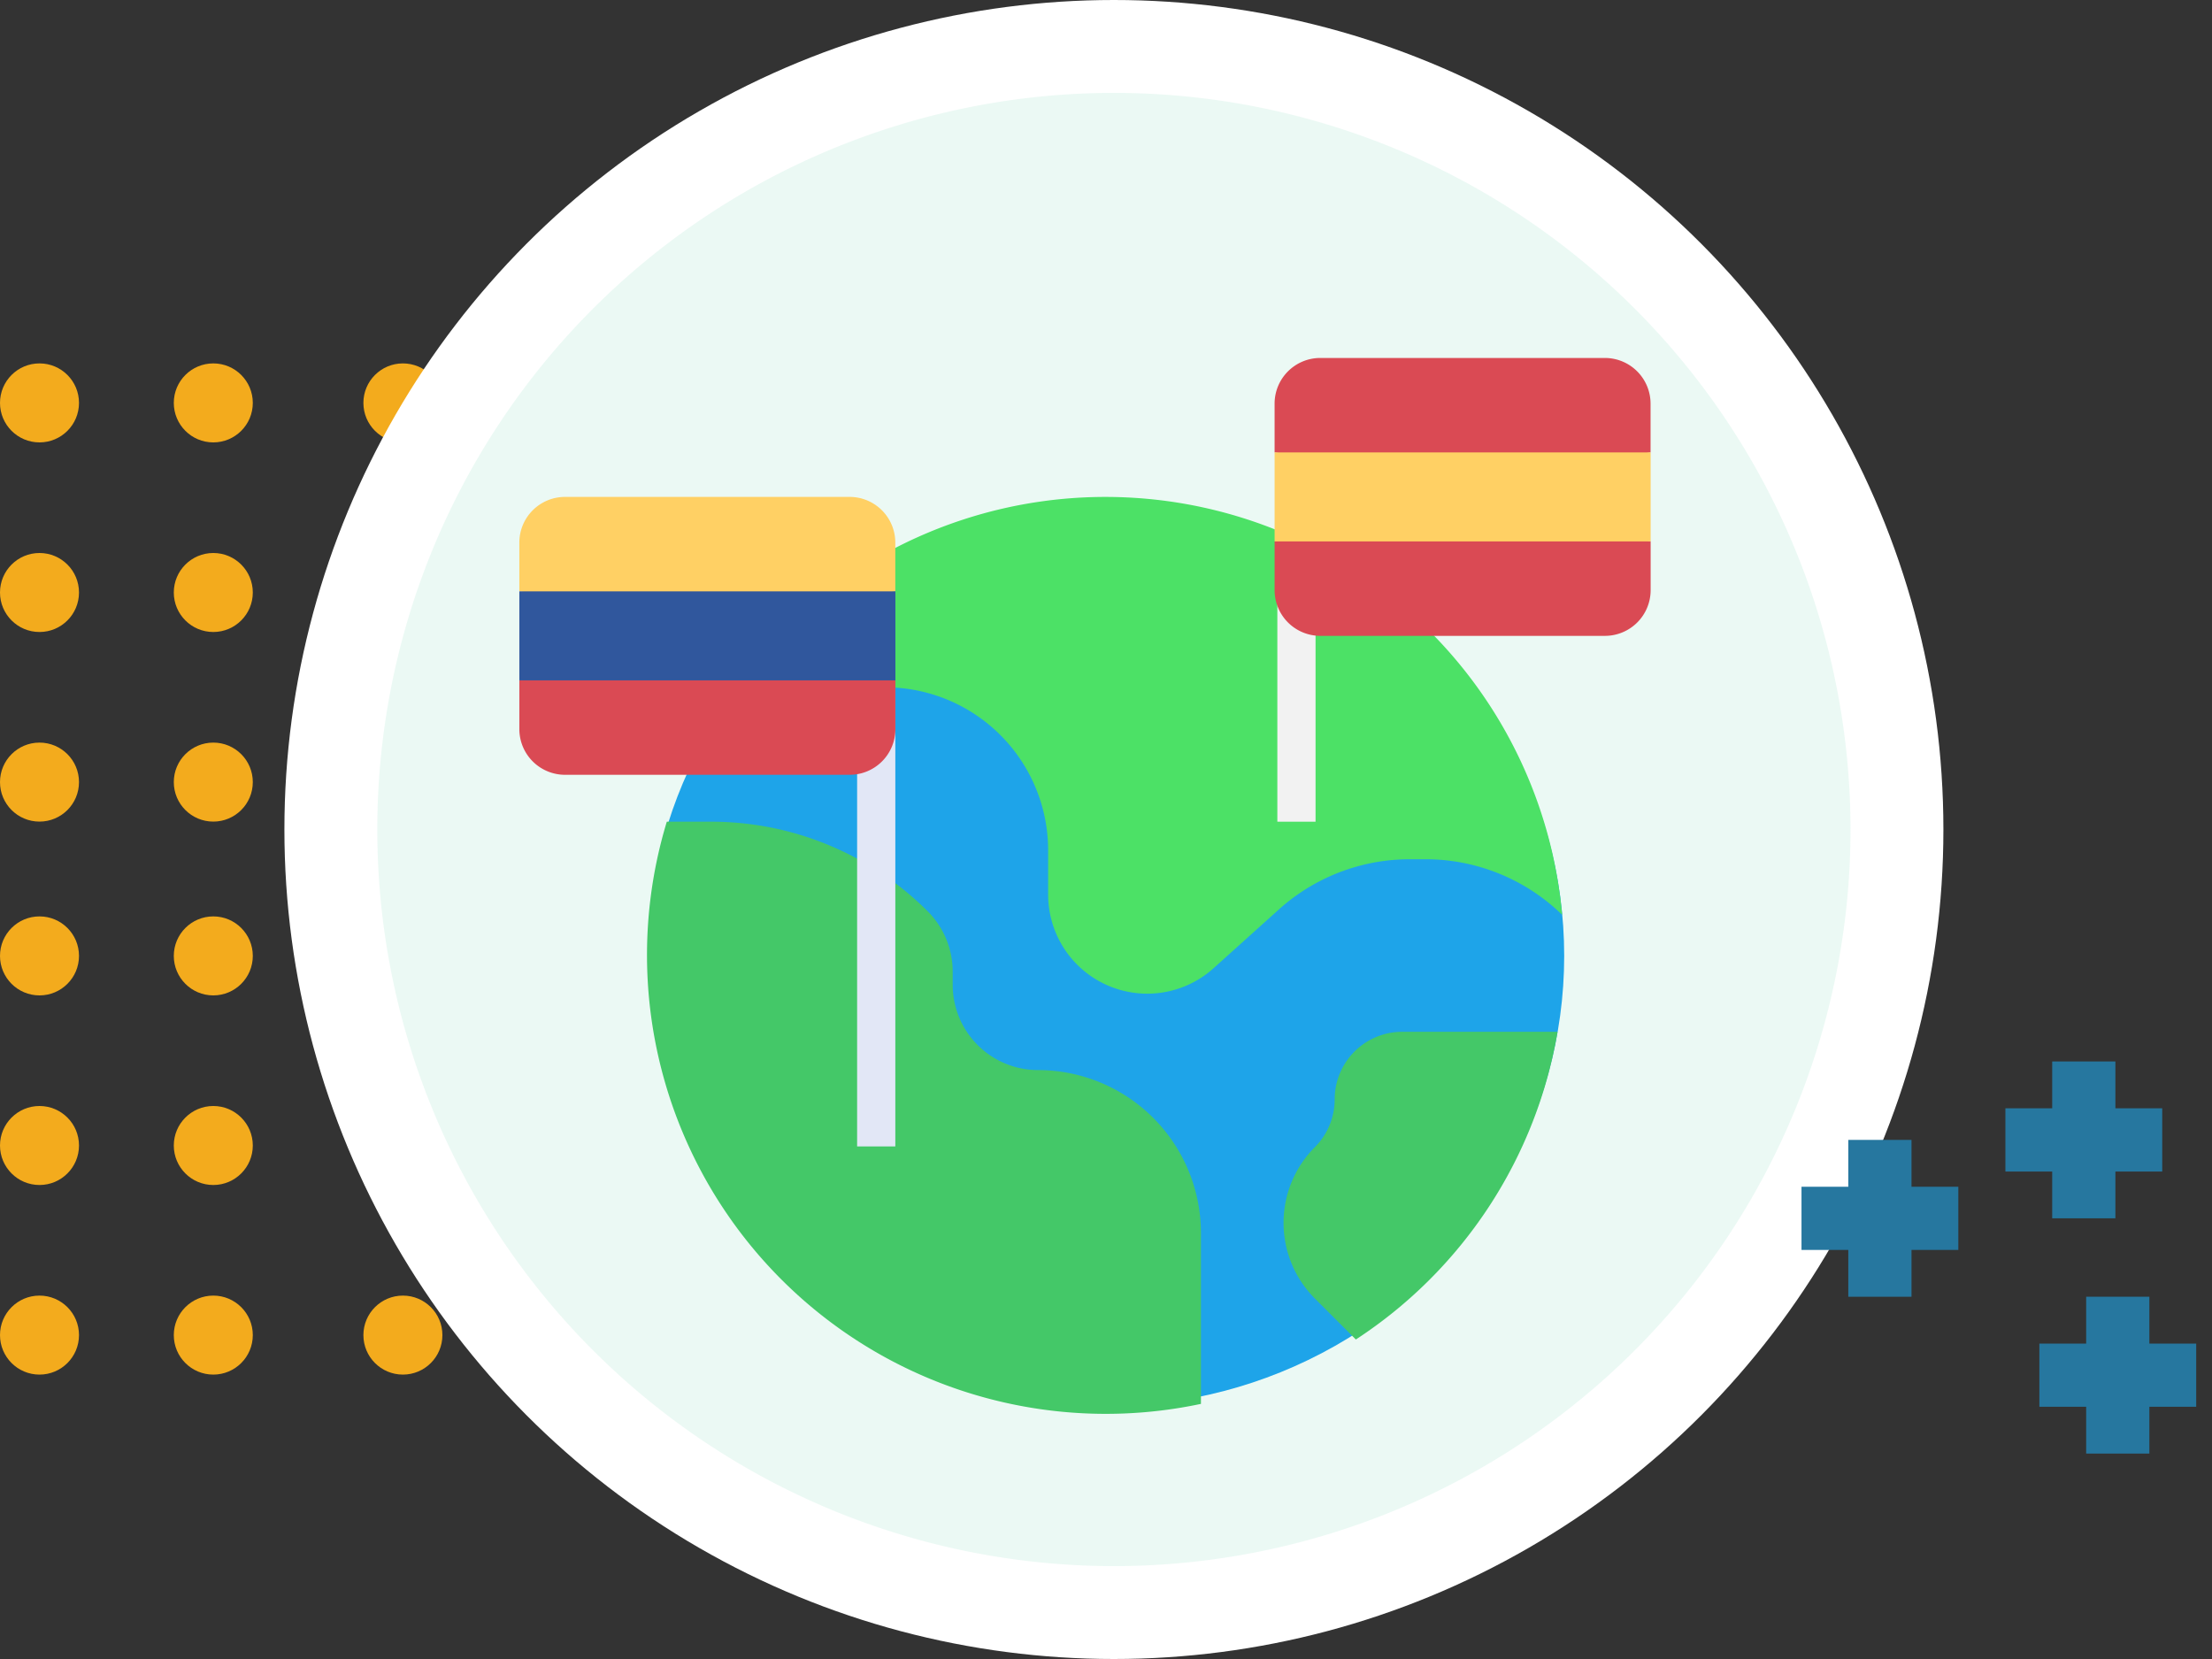 <svg xmlns="http://www.w3.org/2000/svg" width="140" height="105" viewBox="0 0 140 105">
  <rect x="0" y="0" width="140" height="105" fill="#333333" stroke="none"/>
  <g id="Grupo_874628" data-name="Grupo 874628" transform="translate(-940 -7762)">
    <rect id="Rectángulo_291467" data-name="Rectángulo 291467" width="140" height="75" transform="translate(940 7779)" fill="none"/>
    <g id="Grupo_874625" data-name="Grupo 874625" transform="translate(421)">
      <g id="Grupo_874620" data-name="Grupo 874620" transform="translate(832 9613.532) rotate(180)">
        <circle id="Elipse_4713" data-name="Elipse 4713" cx="2.5" cy="2.5" r="2.5" transform="translate(285 1799.532)" fill="#f3ab1d"/>
        <circle id="Elipse_4717" data-name="Elipse 4717" cx="2.5" cy="2.5" r="2.5" transform="translate(285 1811.532)" fill="#f3ab1d"/>
        <circle id="Elipse_4719" data-name="Elipse 4719" cx="2.5" cy="2.5" r="2.5" transform="translate(285 1823.532)" fill="#f3ab1d"/>
        <circle id="Elipse_4715" data-name="Elipse 4715" cx="2.5" cy="2.5" r="2.5" transform="translate(297 1799.532)" fill="#f3ab1d"/>
        <circle id="Elipse_4720" data-name="Elipse 4720" cx="2.5" cy="2.5" r="2.5" transform="translate(308 1799.532)" fill="#f3ab1d"/>
        <circle id="Elipse_4716" data-name="Elipse 4716" cx="2.5" cy="2.5" r="2.5" transform="translate(297 1811.532)" fill="#f3ab1d"/>
        <circle id="Elipse_4721" data-name="Elipse 4721" cx="2.5" cy="2.5" r="2.5" transform="translate(308 1811.532)" fill="#f3ab1d"/>
        <circle id="Elipse_4718" data-name="Elipse 4718" cx="2.5" cy="2.5" r="2.5" transform="translate(297 1823.532)" fill="#f3ab1d"/>
        <circle id="Elipse_4722" data-name="Elipse 4722" cx="2.5" cy="2.5" r="2.5" transform="translate(308 1823.532)" fill="#f3ab1d"/>
      </g>
      <g id="Grupo_874621" data-name="Grupo 874621" transform="translate(832 9648.532) rotate(180)">
        <circle id="Elipse_4713-2" data-name="Elipse 4713" cx="2.5" cy="2.5" r="2.5" transform="translate(285 1799.532)" fill="#f3ab1d"/>
        <circle id="Elipse_4717-2" data-name="Elipse 4717" cx="2.5" cy="2.5" r="2.5" transform="translate(285 1811.532)" fill="#f3ab1d"/>
        <circle id="Elipse_4719-2" data-name="Elipse 4719" cx="2.5" cy="2.5" r="2.5" transform="translate(285 1823.532)" fill="#f3ab1d"/>
        <circle id="Elipse_4715-2" data-name="Elipse 4715" cx="2.5" cy="2.5" r="2.5" transform="translate(297 1799.532)" fill="#f3ab1d"/>
        <circle id="Elipse_4720-2" data-name="Elipse 4720" cx="2.5" cy="2.5" r="2.5" transform="translate(308 1799.532)" fill="#f3ab1d"/>
        <circle id="Elipse_4716-2" data-name="Elipse 4716" cx="2.5" cy="2.5" r="2.5" transform="translate(297 1811.532)" fill="#f3ab1d"/>
        <circle id="Elipse_4721-2" data-name="Elipse 4721" cx="2.5" cy="2.5" r="2.5" transform="translate(308 1811.532)" fill="#f3ab1d"/>
        <circle id="Elipse_4718-2" data-name="Elipse 4718" cx="2.5" cy="2.5" r="2.5" transform="translate(297 1823.532)" fill="#f3ab1d"/>
        <circle id="Elipse_4722-2" data-name="Elipse 4722" cx="2.5" cy="2.5" r="2.5" transform="translate(308 1823.532)" fill="#f3ab1d"/>
      </g>
    </g>
    <g id="Grupo_874626" data-name="Grupo 874626" transform="translate(483 5409)">
      <circle id="Elipse_4723" data-name="Elipse 4723" cx="52.5" cy="52.5" r="52.5" transform="translate(475 2353)" fill="#fff"/>
      <path id="Trazado_596604" data-name="Trazado 596604" d="M46.62,0A46.62,46.62,0,1,1,0,46.62,46.62,46.62,0,0,1,46.62,0Z" transform="translate(480.88 2358.88)" fill="#e3f7f0" opacity="0.7"/>
      <g id="Layer_23" data-name="Layer 23" transform="translate(487.516 2368.384)">
        <ellipse id="Elipse_5434" data-name="Elipse 5434" cx="29" cy="28.5" rx="29" ry="28.5" transform="translate(10.484 16.616)" fill="#1ea4e9"/>
        <path id="Trazado_596649" data-name="Trazado 596649" d="M65.037,40.44A29.015,29.015,0,0,0,18,20.365v1.494a4.188,4.188,0,0,0,4.188,4.189,10.319,10.319,0,0,1,10.32,10.319v2.8a6.273,6.273,0,0,0,10.468,4.662l4.135-3.721a12.384,12.384,0,0,1,8.283-3.178h1a12.387,12.387,0,0,1,8.643,3.515Z" transform="translate(3.314 2.069)" fill="#4ce166"/>
        <path id="Trazado_596654" data-name="Trazado 596654" d="M44.06,67.847A29.038,29.038,0,0,1,10.254,31h2.813a19.369,19.369,0,0,1,13.7,5.672,5.4,5.4,0,0,1,1.581,3.817v.831a5.4,5.4,0,0,0,5.4,5.4A10.319,10.319,0,0,1,44.06,57.036Z" transform="translate(1.433 5.622)" fill="#44c868"/>
        <path id="Trazado_596655" data-name="Trazado 596655" d="M59.666,42A29.033,29.033,0,0,1,46.9,61.474l-2.591-2.591a6.778,6.778,0,0,1,0-9.585,4.274,4.274,0,0,0,1.251-3.024A4.275,4.275,0,0,1,49.834,42Z" transform="translate(8.397 7.92)" fill="#44c868"/>
        <path id="Trazado_596656" data-name="Trazado 596656" d="M42,16h2.418V34.135H42Z" transform="translate(8.329 2.487)" fill="#f2f2f2"/>
        <path id="Trazado_596657" data-name="Trazado 596657" d="M20,24h2.418V53.015H20Z" transform="translate(3.732 4.159)" fill="#e2e7f6"/>
        <g id="Grupo_874637" data-name="Grupo 874637" transform="translate(2.354 16.066)">
          <path id="Trazado_596670" data-name="Trazado 596670" d="M219.957,124.72l-11.463,1.774-12.333-1.774v-3.085a2.893,2.893,0,0,1,2.893-2.893h18.01a2.893,2.893,0,0,1,2.893,2.893Z" transform="translate(-196.162 -118.742)" fill="#ffd064"/>
          <path id="Trazado_596671" data-name="Trazado 596671" d="M217.065,182.018h-18.01a2.893,2.893,0,0,1-2.893-2.893V176.04l11.9-2.816,11.9,2.816v3.085a2.893,2.893,0,0,1-2.893,2.893Z" transform="translate(-196.162 -164.43)" fill="#da4a54"/>
          <path id="Trazado_596672" data-name="Trazado 596672" d="M196.162,155.775h23.8v5.633h-23.8Z" transform="translate(-196.162 -149.797)" fill="#30579d"/>
        </g>
        <g id="Grupo_874643" data-name="Grupo 874643" transform="translate(50.155 7.272)">
          <path id="Trazado_596670-2" data-name="Trazado 596670" d="M219.957,124.72l-11.463,1.774-12.333-1.774v-3.085a2.893,2.893,0,0,1,2.893-2.893h18.01a2.893,2.893,0,0,1,2.893,2.893Z" transform="translate(-196.162 -118.742)" fill="#da4a54"/>
          <path id="Trazado_596671-2" data-name="Trazado 596671" d="M217.065,182.018h-18.01a2.893,2.893,0,0,1-2.893-2.893V176.04l11.9-2.816,11.9,2.816v3.085a2.893,2.893,0,0,1-2.893,2.893Z" transform="translate(-196.162 -164.43)" fill="#da4a54"/>
          <path id="Trazado_596672-2" data-name="Trazado 596672" d="M196.162,155.775h23.8v5.633h-23.8Z" transform="translate(-196.162 -149.797)" fill="#ffd064"/>
        </g>
      </g>
    </g>
    <g id="Grupo_874627" data-name="Grupo 874627" transform="translate(1054.019 7829.184)">
      <g id="Grupo_151688" data-name="Grupo 151688" transform="translate(0 4.964)">
        <path id="Trazado_212295" data-name="Trazado 212295" d="M-11425.02-11468v9.927" transform="translate(11429.982 11467.997)" fill="none" stroke="#26779f" stroke-width="4"/>
        <path id="Trazado_212296" data-name="Trazado 212296" d="M0,0V9.926" transform="translate(9.926 4.963) rotate(90)" fill="none" stroke="#26779f" stroke-width="4"/>
      </g>
      <g id="Grupo_151689" data-name="Grupo 151689" transform="translate(12.905 0)">
        <path id="Trazado_212295-2" data-name="Trazado 212295" d="M-11425.02-11468v9.927" transform="translate(11429.982 11467.997)" fill="none" stroke="#26779f" stroke-width="4"/>
        <path id="Trazado_212296-2" data-name="Trazado 212296" d="M0,0V9.926" transform="translate(9.926 4.963) rotate(90)" fill="none" stroke="#26779f" stroke-width="4"/>
      </g>
      <g id="Grupo_151690" data-name="Grupo 151690" transform="translate(15.055 14.89)">
        <path id="Trazado_212295-3" data-name="Trazado 212295" d="M-11425.02-11468v9.927" transform="translate(11429.982 11467.997)" fill="none" stroke="#26779f" stroke-width="4"/>
        <path id="Trazado_212296-3" data-name="Trazado 212296" d="M0,0V9.926" transform="translate(9.926 4.963) rotate(90)" fill="none" stroke="#26779f" stroke-width="4"/>
      </g>
    </g>
  </g>
</svg>
